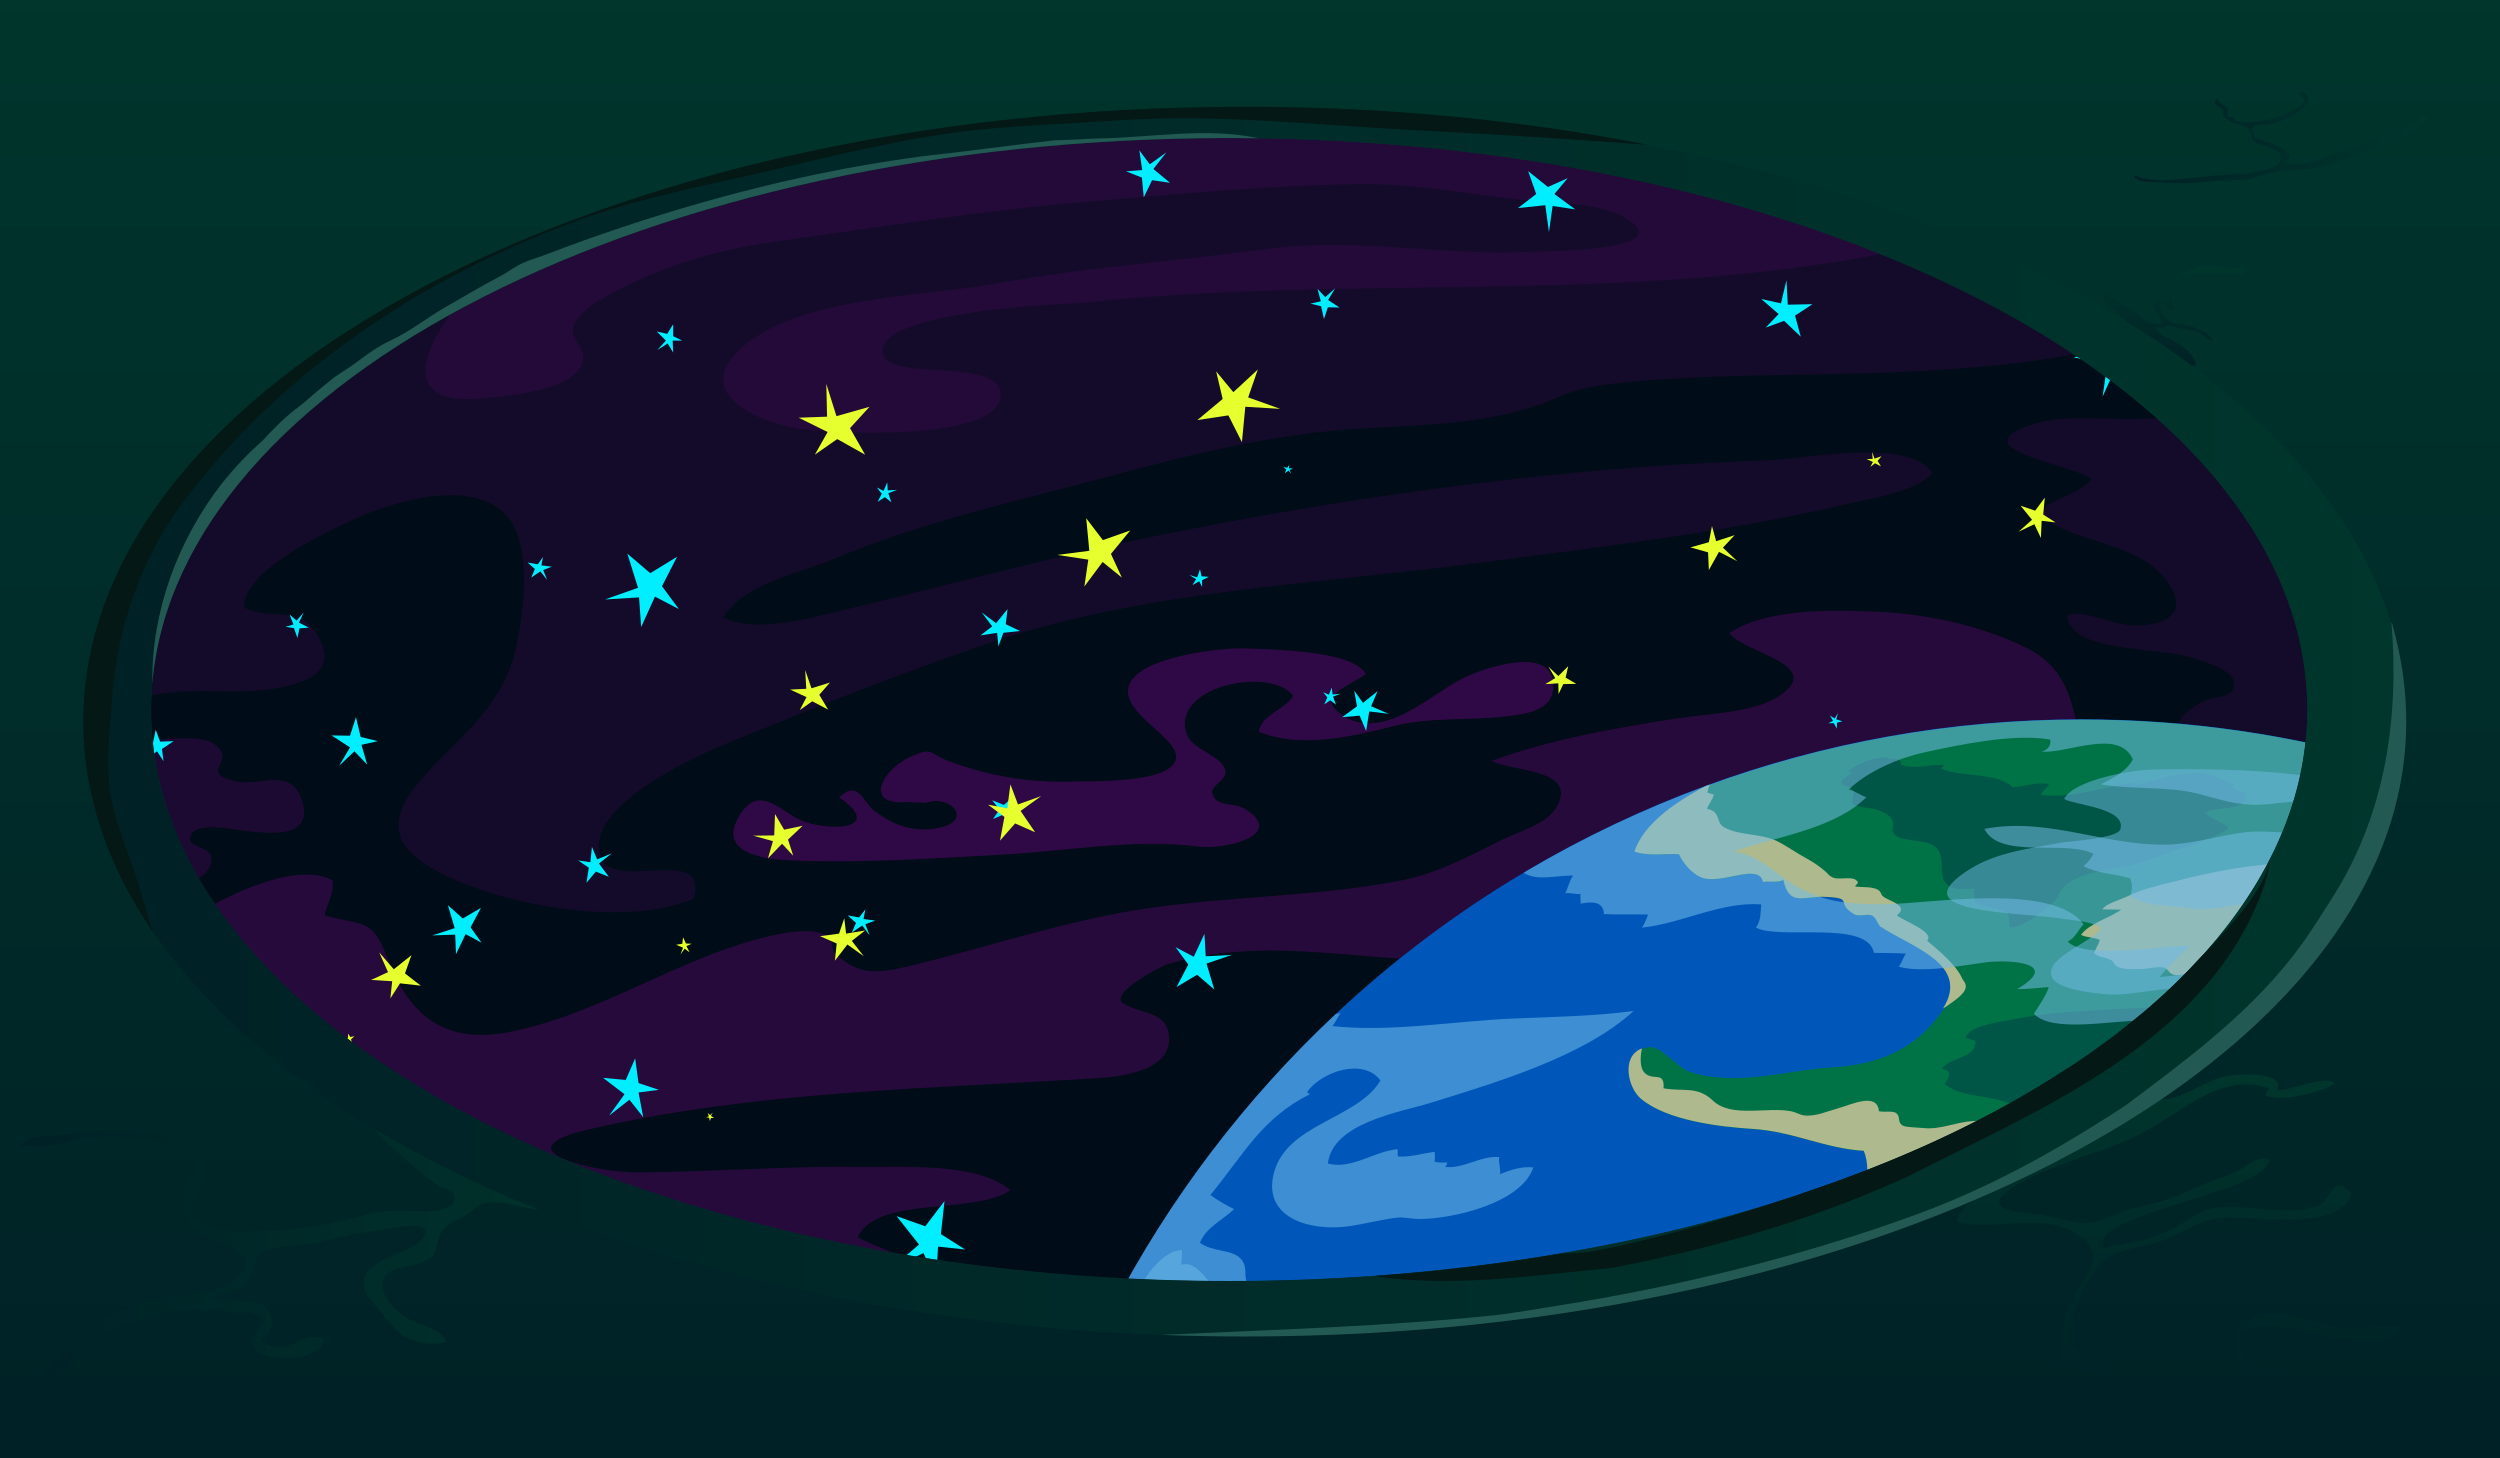 <?xml version="1.0" encoding="utf-8"?>
<!-- Generator: Adobe Illustrator 19.0.1, SVG Export Plug-In . SVG Version: 6.00 Build 0)  -->
<!DOCTYPE svg PUBLIC "-//W3C//DTD SVG 1.1//EN" "http://www.w3.org/Graphics/SVG/1.1/DTD/svg11.dtd">
<svg version="1.1" xmlns="http://www.w3.org/2000/svg" xmlns:xlink="http://www.w3.org/1999/xlink" x="0px" y="0px"
	 viewBox="0 0 960 560" enable-background="new 0 0 960 560" xml:space="preserve">
<rect x="0" y="0" width="960" height="560" fill="#808080" stroke="none"/>
<g id="Layer_3">
	<rect x="11" y="35" fill="#000C17" width="922" height="506"/>
	<path opacity="0.1" fill="#BE00D0" d="M296,10.9c-35.1,2.9-70.3,7.2-104.7,14.8c-14.8,3.3-25.1,7.3-37.8,14.7
		c-13.1,7.6-29.3,7.9-43,14.2c-8,3.7-15.6,8.6-22.7,13.8C73,79.2,61.6,90.8,50,105c-22.3,27.4-35,72.2-35,107
		c0,16.7,1,42.5,12.5,55.7c8.6,9.8,14.5,4.5,24.8,1c18-6.3,37.6-0.8,56-4.8c11.7-2.5,21.2-7.4,13.6-20c-7.2-12-17.7-5.3-28.2-10.7
		c-0.5-13.3,28.9-27.5,39-32.3c14.9-7.1,43.9-17.2,59.4-5.2c13.3,10.4,9,39.4,6,53.2c-3.8,17.3-14.5,27.9-26.6,40.1
		c-14.6,14.7-29.8,30.1-6.3,44c24,14.3,74.2,23.7,101.2,12.1c5.8-21.1-29.7-2.9-35.3-15.3c-9.1-20.3,40.1-41.1,51.3-45.7
		c32.6-13.3,65.8-26.5,99.1-37.7c58.7-19.7,124.5-22.1,185.2-30.1c47.7-6.2,95.5-11.8,142.4-22.7c10.1-2.4,25.6-4.4,33.1-11.8
		c-9.5-14.1-48.4-5.6-63-5.1c-80.5,2.7-161.4,13.9-240.3,30.1c-37.2,7.6-73.8,17.6-110.7,26.4c-13.3,3.1-37.9,10.7-50.5,3.8
		c8.4-13.1,28.9-16.7,42.4-22.3c34.2-14.4,70.2-22.2,106-31.8c32.5-8.8,63.9-16.4,97.4-18.4c26.2-1.5,51.7-1.7,74.9-12
		c7.9-3.5,16.2-4.7,25.3-5.6c37.9-3.8,76.1-2.3,114.1-4.4c27.8-1.5,56.3-4.5,83.1-12.2c10.2-2.9,50.3-13.1,53.1-25.3
		c2.3-9.9-10.1-18.9-16.8-23.9c-34.3-25.5-85.6-35-126.1-44.8c-8.8-2.1-28.2-3.6-34.9-9.4c-5.7-4.9-17.7-4.3-25.1-5.8
		c-46.4-9.4-93.3-14.2-140.6-16.8C496.6,2.6,462.9,2,429.1,2C384.2,2,340.7,7.2,296,10.9z"/>
	<path opacity="0.2" fill="#BE00D0" d="M69.6,355.4c11.5-9.2,43.7-25.6,58.1-17.3c0.7,4.9-2.1,9-3.1,13.4c16.1,4.3,18.3,1,24.5,17.2
		c8.6,22.3,22.7,32.4,47,27.5c28.2-5.7,53.2-20.9,79.9-30.8c8.2-3,34.3-12,42-5.6c2.6,2.1,1,4.8,2.5,6.2c8.6,7.9,14.7,8.3,27.7,5.2
		c31.1-7.4,61.2-17.9,93-22.5c32.5-4.7,65.6-4.4,97.8-10.8c13.3-2.7,25.6-9.4,37.7-15.4c6.4-3.2,17.2-5.9,21-12.6
		c8.5-14.8-17.1-13.5-25-17.7c23-8.4,46.9-12.5,71-16.3c10.8-1.7,29.2-2.3,38.5-8c20.3-12.5-12.5-17-18.2-24.8
		c14.7-9.7,40.5-8.9,56.9-8.2c19,0.8,40.2,5.4,57.3,13.9c17.7,8.8,17.9,24.7,22,42.1c3.9,16.7-1.8,17.4-16.9,26.1
		c-67,38.5-150.5,52.3-226.7,51.9c-24.8-0.1-49.3-4.5-74.1-3.8c-11.5,0.4-23.3,1.8-34.3,5.2c-2,0.6-23.2,11.4-16.6,15.2
		c6.9,4,15.8,2.8,17.2,11.5c2.2,14.3-19,16.5-27.2,17c-65.1,4.1-131.7,4.9-195.6,19.7c-35,8.1,3.2,16.5,18.3,16.5
		c28.6-0.1,57-2.5,85.6-2.1c15.7,0.2,45.8-2,58.1,9c-14.6,9.6-50.9,1.8-58.7,18c14.4,7.6,51.2,15.7,24.5,34.3
		c-17.4,12.2-41.1,11.6-61.1,14c-44.4,5.3-87.6,6.6-132.3,7.8c-24.6,0.7-62.8-4.2-84.7,8.8c-4.3,2.5-7.9,10.7-12,12.2
		c-15.4,5.3-18.2-33.4-9.1-40.9"/>
	<path opacity="0.1" fill="#BE00D0" d="M709,60c9.4,1.1,36.2,3.2,39.1,13.8c5.6,19.9-31.5,24.9-42.8,26.7
		c-95.6,15.3-193.6,5.4-289.7,15.8c-2,0.2-73.6,2.3-76.6,17.4c-2.8,14,43.6,2.9,45.2,16.9c2.3,19.6-66.1,15.8-77.1,14.1
		c-15.2-2.3-41.7-13.3-22.9-30.6c22.4-20.6,70.6-20.1,99-25.3c34.2-6.3,68.9-8.5,103.3-13.2c33.5-4.6,67.2,2.7,100.9,1.1
		c7.3-0.3,56.4-0.2,37.6-12.5c-10.4-6.8-29.2-6.2-41.3-7.5c-20.2-2.2-39.4-6.1-59.6-6c-36,0.3-71.5,3.8-107.3,6.8
		c-40.1,3.4-78.8,9.7-118.6,15.2c-19.3,2.7-37.6,7.5-55.2,15.9c-5.4,2.6-21.4,9.8-22.9,17.2c-1,4.8,4.6,7.4,3.8,12.4
		c-1.9,11.7-28.7,13.8-37.8,14.7c-38.8,4.1-20-27.7-1.9-44.7c27.2-25.5,67.4-31.9,102.7-38.1c55.7-9.8,112.1-19.6,168.7-22.2
		C517,45.4,575.7,50.3,636,59"/>
	<path opacity="0.25" fill="#BE00D0" d="M348.4,308c-17.2,1.4-9.5-12.4,0.8-17.2c9.2-4.3,7.6-1.4,14.4,1.2c16.4,6.2,32,8.7,49.4,8.1
		c6.6-0.2,36.3,0.7,38.5-8.5c1.9-8.1-20.4-17-18.2-27.6c2.5-11.9,36.4-15.5,45.7-15c10.1,0.5,40.3,0.7,45.5,9.8
		c-7.3,5.3-19.2,8.4-9.6,15.4c15.9,11.6,35-8.3,47.8-14.2c8.1-3.8,33.6-12.3,33.8,3.1c0.1,8.7-8,10.6-15.1,11.6
		c-16,2.4-31.5,0.2-47.5,4.4c-15.5,4-34.9,8.3-50.5,1.9c0.8-6.5,9.9-8.3,13.2-13.8c-8.6-11.4-46.4-3.9-41.1,14.1
		c2.1,7.2,14.2,8.4,15.1,15.1c0.4,3-5.8,5.5-5.1,8.1c1.5,5.8,8.1,3.3,12.7,6.2c15.9,9.9-7.8,15.7-17.8,14.4
		c-25.1-3.2-50,1.7-75.8,3.1c-27.3,1.5-55.1,3.4-82.4,2.1c-9-0.4-25.7-2.9-19.1-15.6c6.8-13.2,14.5-5.5,21.9-1
		c10.4,6.2,36.2,5.5,17.2-7.5c7.3-7.1,9.3,1.9,13.5,5.1c6.5,5,13.5,8,22.3,7c17-2,7.6-13.6-2.5-10"/>
	<path opacity="0.1" fill="#BE00D0" d="M859,166c-7.5-7.3-33.8-5-42.9-5.1c-12-0.1-25.7-1.6-37.1,2.5c-25.5,9.2,16.1,14.8,24.2,20.5
		c-5.2,6.3-15.1,7.3-20.9,13c12.4,11.8,38.3,10.7,49.6,25.9c11.8,15.8-7,19.1-18.3,16.6c-5.3-1.2-27-9.3-17.2,2.4
		c6.5,7.8,33.3,7.5,43.1,10.2c3.9,1.1,17.7,4.7,18.3,9.8c0.8,6.6-6.7,5.2-10.9,7.2c-6.3,2.9-12.4,6.8-10.8,15.1
		c3.2,16.9,27.8,21,40.9,20.9c36.4-0.4,85.7-31.9,59.7-71.5c-7.1-10.8-34.9-26-29.1-41.7c4-10.8,31.2-13.8,41.3-14.9"/>
	<path opacity="0.15" fill="#BE00D0" d="M26,272c4.1,9,15.3,10.8,24.1,12.1c7.5,1.1,25.7-2.9,32.1,1.6c9.6,6.6-6.6,10.6,8,14.3
		c9.1,2.3,21.5-5.9,25.7,7.2c4.8,15-11.8,12.8-20.7,12c-4.8-0.4-22.7-4.7-22.1,3.3c0.2,2.6,7.2,2.9,8,6.5c0.9,4.6-3.8,7.9-7.3,9.8
		c-18.9,10.5-42.3-3-60.7-6.9c-12.8-2.7-18.9,1.1-29.1,6"/>
	<polygon points="996,18.8 996,4.8 1002.2,14.8 1014.2,11.8 1005.1,21 1008.8,31.5 1001.2,24 992.5,33.8 995.2,22.5 982.2,19.2 	"/>
</g>
<g id="Layer_4">
	<g>
		<g>
			<g>
				
					<rect x="728.7" y="-33.8" transform="matrix(0.885 0.465 -0.465 0.885 69.452 -343.629)" fill="none" width="6.3" height="5.7"/>
				<polygon fill="#00EEFF" points="732.2,-30.6 731,-28.2 730.8,-30.5 728.4,-31.1 730.9,-31.8 731.2,-34 731.8,-32 734.2,-32.9 
					732.7,-31.2 734.7,-29.4 				"/>
			</g>
			<g>
				
					<rect x="675.3" y="108.6" transform="matrix(-1.931662e-02 -1 1 -1.931662e-02 580.972 806.865)" fill="none" width="21.8" height="19.7"/>
				<polygon fill="#00EEFF" points="686.5,117 696,116.8 689.3,121.2 691.5,129.3 685.1,123.2 678,125.8 683,120.6 676.3,114.8 
					683.9,116.5 686,107.6 				"/>
			</g>
			<g>
				
					<rect x="581.5" y="66.2" transform="matrix(9.882773e-02 0.995 -0.995 9.882773e-02 611.67 -521.175)" fill="none" width="24.1" height="21.8"/>
				<polygon fill="#00EEFF" points="593.4,78.8 582.9,79.9 589.9,74.5 586.8,65.7 594.4,71.8 602,68.4 596.9,74.5 604.9,80.4 
					596.2,79.1 594.8,89.1 				"/>
			</g>
			<g>
				
					<rect x="530.2" y="36.1" transform="matrix(0.358 0.934 -0.934 0.358 389.511 -475.538)" fill="none" width="20.5" height="18.6"/>
				<polygon fill="#00EEFF" points="540.7,46.8 532.3,50.1 536.8,44 532.3,37.5 539.9,40.9 545.4,36.3 542.6,42.5 550.4,45.5 
					543.1,46.4 544.1,55 				"/>
			</g>
			<g>
				
					<rect x="432.5" y="57.2" transform="matrix(0.641 -0.768 0.768 0.641 108.231 362.779)" fill="none" width="18.8" height="17.1"/>
				<polygon fill="#00EEFF" points="442.9,64.9 449.3,70.2 442.4,69.2 439.2,75.8 438.5,68.2 432.4,65.8 438.6,65.3 437.5,57.7 
					441.5,63.1 447.9,58.5 				"/>
			</g>
			<g>
				
					<rect x="507.7" y="264.3" transform="matrix(0.94 -0.342 0.342 0.94 -60.712 191.166)" fill="none" width="7.4" height="6.7"/>
				<polygon fill="#00EEFF" points="511.9,267.5 513,270.6 510.8,268.9 508.5,270.5 509.7,267.8 508.1,265.8 510.3,266.8 511.4,264 
					511.7,266.7 514.8,266.4 				"/>
			</g>
			<g>
				
					<rect x="336.2" y="185.5" transform="matrix(0.949 -0.317 0.317 0.949 -42.465 117.567)" fill="none" width="8.6" height="7.8"/>
				<polygon fill="#00EEFF" points="341.1,189.4 342.3,192.9 339.8,190.9 337,192.7 338.6,189.6 336.7,187.2 339.3,188.5 
					340.7,185.2 340.9,188.3 344.5,188.1 				"/>
			</g>
			<g>
				
					<rect x="380" y="306.3" transform="matrix(0.389 0.921 -0.921 0.389 523.102 -164.961)" fill="none" width="11.7" height="10.6"/>
				<polygon fill="#00EEFF" points="386,312.5 381.3,314.5 383.8,310.9 381,307.3 385.5,309.1 388.5,306.4 387,310 391.6,311.5 
					387.4,312.2 388.1,317.1 				"/>
			</g>
			<g>
				
					<rect x="202.3" y="214.3" transform="matrix(0.574 0.819 -0.819 0.574 267.345 -76.554)" fill="none" width="9.8" height="8.9"/>
				<polygon fill="#00EEFF" points="207.5,219.4 204,221.8 205.4,218.5 202.6,216 206.5,216.7 208.5,213.9 207.9,217.1 211.9,217.6 
					208.6,218.9 210.1,222.7 				"/>
			</g>
			<g>
				
					<rect x="125.7" y="277.2" transform="matrix(-0.534 0.845 -0.845 -0.534 449.483 324.297)" fill="none" width="19.3" height="17.5"/>
				<polygon fill="#00EEFF" points="134.4,287 127.3,282.4 134.4,282.5 136.7,275.4 138.5,283 145.1,284.6 138.8,286 141,293.6 
					136.1,288.5 130.2,294.1 				"/>
			</g>
			<g>
				
					<rect x="229.3" y="408.4" transform="matrix(-0.611 0.791 -0.791 -0.611 720.158 484.419)" fill="none" width="23.6" height="21.4"/>
				<polygon fill="#00EEFF" points="239.8,420.2 231.6,413.9 240.3,414.7 243.9,406.4 245.2,415.9 253,418.5 245.2,419.5 247,429 
					241.7,422.3 233.9,428.4 				"/>
			</g>
			<g>
				
					<rect x="188" y="463.1" transform="matrix(0.998 6.245108e-02 -6.245108e-02 0.998 29.979 -11.55)" fill="none" width="23.6" height="21.4"/>
				<polygon fill="#00EEFF" points="201.4,474.3 200.7,484.6 196.6,476.9 187.7,478.6 194.8,472.2 192.6,464.3 197.8,470.2 
					204.7,463.4 202.1,471.5 211.5,474.5 				"/>
			</g>
			<g>
				
					<rect x="198.3" y="535.2" transform="matrix(-0.26 0.966 -0.966 -0.26 786.66 484.395)" fill="none" width="18.7" height="17"/>
				<polygon fill="#00EEFF" points="207,544.9 199.1,542.8 205.7,540.8 205.9,533.5 209.7,540.1 216.2,539.6 210.8,542.7 215,549.2 
					209.1,545.9 205.2,552.7 				"/>
			</g>
		</g>
	</g>
	<g>
		<g>
			<g>
				
					<rect x="897.8" y="140.5" transform="matrix(-0.533 0.846 -0.846 -0.533 1513.084 -540.181)" fill="none" width="15.6" height="14.2"/>
				<polygon fill="#00EEFF" points="904.9,148.4 899.1,144.8 904.8,144.8 906.7,139 908.2,145.2 913.5,146.5 908.4,147.6 
					910.2,153.8 906.2,149.7 901.5,154.2 				"/>
			</g>
			<g>
				
					<rect x="795.2" y="124.2" transform="matrix(-0.182 0.983 -0.983 -0.182 1092.738 -633.82)" fill="none" width="29.7" height="26.9"/>
				<polygon fill="#00EEFF" points="809.2,139.7 796.4,137.3 806.6,133.3 805.9,121.8 812.8,131.7 823,130.2 814.9,135.8 
					822.3,145.4 812.5,141 807.4,152.3 				"/>
			</g>
			<g>
				
					<rect x="759.8" y="279.4" transform="matrix(0.753 0.658 -0.658 0.753 380.615 -435.671)" fill="none" width="21.2" height="19.2"/>
				<polygon fill="#00EEFF" points="771.3,290.2 765.2,297.2 766.5,289.5 759.2,285.7 767.7,285.1 770.5,278.3 771,285.3 
					779.6,284.2 773.3,288.7 778.4,295.9 				"/>
			</g>
			<g>
				
					<rect x="701.9" y="273.9" transform="matrix(0.307 -0.952 0.952 0.307 225.493 862.694)" fill="none" width="5.9" height="5.3"/>
				<polygon fill="#00EEFF" points="705.1,276.2 707.5,277 705.4,277.5 705.3,279.8 704.2,277.7 702.1,277.7 703.9,276.8 
					702.7,274.8 704.5,275.9 705.8,273.8 				"/>
			</g>
			<g>
				
					<rect x="693.1" y="379.2" transform="matrix(-0.815 -0.58 0.58 -0.815 1054.188 1118.472)" fill="none" width="25.5" height="23.1"/>
				<polygon fill="#00EEFF" points="704.6,389.4 711.1,380.3 710.5,389.7 719.7,393.3 709.5,395.1 707,403.6 705.6,395.2 
					695.4,397.5 702.4,391.5 695.5,383.4 				"/>
			</g>
			<g>
				
					<rect x="676" y="400.6" transform="matrix(-0.855 -0.518 0.518 -0.855 1066.339 1124.559)" fill="none" width="28.4" height="25.7"/>
				<polygon fill="#00EEFF" points="688.7,412 695.1,401.4 695.3,411.8 705.7,415.1 694.6,417.9 692.5,427.5 690.3,418.4 
					679.1,421.8 686.4,414.5 678,406.1 				"/>
			</g>
			<g>
				
					<rect x="515.9" y="264.8" transform="matrix(0.988 0.156 -0.156 0.988 49.08 -78.658)" fill="none" width="17.4" height="15.8"/>
				<polygon fill="#00EEFF" points="525.8,273.2 524.6,280.7 522.1,274.8 515.4,275.4 521.1,271.2 520,265.2 523.4,269.9 529,265.4 
					526.5,271.2 533.2,274.1 				"/>
			</g>
			<g>
				
					<rect x="449.6" y="359.4" transform="matrix(0.957 -0.29 0.29 0.957 -87.483 149.677)" fill="none" width="23.9" height="21.6"/>
				<polygon fill="#00EEFF" points="463.3,370 466.3,380 459.7,374.3 451.8,379 456.3,370.4 451.4,363.7 458.4,367.4 462.5,358.6 
					463,367.2 473,366.7 				"/>
			</g>
			<g>
				
					<rect x="325.2" y="349.6" transform="matrix(0.563 0.827 -0.827 0.563 437.801 -118.367)" fill="none" width="11.1" height="10.1"/>
				<polygon fill="#00EEFF" points="331.1,355.4 327.1,358.1 328.7,354.4 325.5,351.5 329.9,352.3 332.3,349.2 331.6,352.9 
					336.1,353.5 332.3,354.9 333.9,359.2 				"/>
			</g>
			<g>
				
					<rect x="339.1" y="462.5" transform="matrix(-0.781 0.625 -0.625 -0.781 930.083 627.2)" fill="none" width="31.6" height="28.7"/>
				<polygon fill="#00EEFF" points="352.9,477.9 344.3,467 355.3,470.9 362.7,461.2 361.3,473.9 370.6,479.8 360.2,478.7 
					359.5,491.6 354.6,481.2 342.6,486.7 				"/>
			</g>
			<g>
				
					<rect x="317.1" y="496" transform="matrix(5.056421e-02 -0.999 0.999 5.056421e-02 -194.036 797.312)" fill="none" width="10.4" height="9.5"/>
				<polygon fill="#00EEFF" points="322.5,500 327.1,500.2 323.7,502.1 324.5,506 321.6,502.9 318.2,503.9 320.7,501.6 317.7,498.6 
					321.3,499.7 322.6,495.5 				"/>
			</g>
		</g>
	</g>
	<g>
		<g>
			<g>
				
					<rect x="521.4" y="-55.2" transform="matrix(0.164 -0.986 0.986 0.164 489.951 473.404)" fill="none" width="5.9" height="5.4"/>
				<polygon fill="#00EEFF" points="524.5,-52.9 527.1,-52.4 525.1,-51.6 525.3,-49.3 523.9,-51.3 521.8,-50.9 523.4,-52.1 
					521.9,-54 523.9,-53.1 524.9,-55.4 				"/>
			</g>
			<g>
				
					<rect x="503.2" y="110.2" transform="matrix(0.551 -0.835 0.835 0.551 132.172 477.143)" fill="none" width="12.2" height="11.1"/>
				<polygon fill="#00EEFF" points="510,115.2 514.4,118.1 509.9,118 508.4,122.5 507.3,117.6 503.2,116.6 507.2,115.7 505.9,110.9 
					508.9,114.1 512.7,110.7 				"/>
			</g>
			<g>
				
					<rect x="492.7" y="178.6" transform="matrix(0.605 0.796 -0.796 0.605 338.818 -322.539)" fill="none" width="3.9" height="3.5"/>
				<polygon fill="#00EEFF" points="494.8,180.7 493.4,181.7 493.9,180.3 492.8,179.4 494.3,179.6 495.1,178.5 494.9,179.8 
					496.5,179.9 495.2,180.5 495.9,182 				"/>
			</g>
			<g>
				
					<rect x="456.5" y="218.6" transform="matrix(-0.949 -0.316 0.316 -0.949 826.542 578.071)" fill="none" width="7.3" height="6.6"/>
				<polygon fill="#00EEFF" points="459.7,221.7 460.8,218.6 461.4,221.3 464.2,221.5 461.6,222.8 461.6,225.4 460.5,223.2 
					457.9,224.7 459.3,222.4 456.7,220.8 				"/>
			</g>
			<g>
				
					<rect x="375.3" y="233" transform="matrix(-0.777 -0.63 0.63 -0.777 529.621 668.083)" fill="none" width="15.9" height="14.4"/>
				<polygon fill="#00EEFF" points="382.5,239.3 386.9,233.9 386.2,239.7 391.7,242.3 385.3,243 383.4,248.2 382.9,243 376.5,244 
					381,240.5 377,235.2 				"/>
			</g>
			<g>
				
					<rect x="250.7" y="125.2" transform="matrix(-0.705 0.709 -0.709 -0.705 529.506 40.394)" fill="none" width="11.3" height="10.2"/>
				<polygon fill="#00EEFF" points="255.7,130.8 252.2,127.3 256.2,128.2 258.5,124.5 258.5,129.1 262,130.8 258.3,130.8 
					258.5,135.4 256.4,131.9 252.4,134.4 				"/>
			</g>
			<g>
				
					<rect x="231.6" y="211.3" transform="matrix(-0.954 0.301 -0.301 -0.954 551.013 366.091)" fill="none" width="31.4" height="28.4"/>
				<polygon fill="#00EEFF" points="245,225.7 240.9,212.6 249.7,220.1 260,213.8 254.2,225.1 260.7,233.9 251.5,229.1 246.2,240.8 
					245.4,229.4 232.3,230.2 				"/>
			</g>
			<g>
				
					<rect x="221.8" y="325.5" transform="matrix(0.806 -0.591 0.591 0.806 -151.972 199.659)" fill="none" width="14.5" height="13.1"/>
				<polygon fill="#00EEFF" points="230,331.6 233.8,336.7 228.8,334.7 225.2,339 226.1,333.2 222,330.4 226.7,331.1 227.3,325.2 
					229.3,330 234.9,327.7 				"/>
			</g>
			<g>
				
					<rect x="109.5" y="235.2" transform="matrix(0.456 -0.89 0.89 0.456 -151.024 232.145)" fill="none" width="9.8" height="8.9"/>
				<polygon fill="#00EEFF" points="114.8,239.1 118.6,241 115,241.3 114.2,245 112.9,241.2 109.6,240.7 112.7,239.8 111.2,236 
					113.9,238.3 116.6,235.2 				"/>
			</g>
			<g>
				
					<rect x="165.6" y="346.8" transform="matrix(-0.959 0.284 -0.284 -0.959 445.955 647.945)" fill="none" width="20.9" height="18.9"/>
				<polygon fill="#00EEFF" points="174.6,356.4 172,347.6 177.7,352.7 184.7,348.6 180.7,356.1 184.9,362 178.8,358.7 175.1,366.4 
					174.8,358.9 166,359.2 				"/>
			</g>
			<g>
				
					<rect x="52.8" y="280.2" transform="matrix(-0.98 -0.198 0.198 -0.98 61.214 578.782)" fill="none" width="13.4" height="12.2"/>
				<polygon fill="#00EEFF" points="58.6,285.9 59.8,280.2 61.5,284.8 66.7,284.6 62.2,287.6 62.8,292.3 60.3,288.5 55.9,291.8 
					58,287.4 52.9,285 				"/>
			</g>
			<g>
				
					<rect x="66.1" y="411" transform="matrix(0.963 0.269 -0.269 0.963 114.577 -4.102)" fill="none" width="12.3" height="11.2"/>
				<polygon fill="#00EEFF" points="73.1,417 71.6,422.2 70.3,417.8 65.6,417.7 69.9,415.2 69.7,410.9 71.7,414.5 75.9,411.8 
					73.7,415.7 78.2,418.2 				"/>
			</g>
		</g>
	</g>
	<g>
		<g>
			<g>
				
					<rect x="773.3" y="191.8" transform="matrix(-0.778 0.629 -0.629 -0.778 1514.07 -137.336)" fill="none" width="16.1" height="14.6"/>
				<polygon fill="#E6FF2E" points="780.3,199.6 775.9,194.2 781.5,196.1 785.2,191.1 784.6,197.6 789.3,200.6 784,200 783.7,206.6 
					781.2,201.3 775.1,204.2 				"/>
			</g>
			<g>
				
					<rect x="716.7" y="173.7" transform="matrix(-0.309 -0.951 0.951 -0.309 774.234 915.768)" fill="none" width="6.4" height="5.8"/>
				<polygon fill="#E6FF2E" points="719.8,176.1 722.5,175.2 721,177 722.3,179.1 720,177.9 718.2,179.3 719.2,177.4 716.8,176.3 
					719.1,176.2 718.9,173.5 				"/>
			</g>
			<g>
				
					<rect x="650" y="202.7" transform="matrix(0.869 0.495 -0.495 0.869 191.008 -298.74)" fill="none" width="18.3" height="16.6"/>
				<polygon fill="#E6FF2E" points="660.1,211.9 656.2,218.9 655.9,212.1 649.1,210.2 656.2,208.2 657.4,202 659,207.8 666.1,205.5 
					661.6,210.3 667.1,215.5 				"/>
			</g>
			<g>
				
					<rect x="592.8" y="254.8" transform="matrix(-0.71 -0.704 0.704 -0.71 840.757 866.954)" fill="none" width="12.3" height="11.1"/>
				<polygon fill="#E6FF2E" points="598.4,259.6 602.2,255.8 601.2,260.2 605.3,262.6 600.3,262.7 598.5,266.5 598.4,262.4 
					593.4,262.7 597.2,260.4 594.6,256 				"/>
			</g>
			<g>
				
					<rect x="460.4" y="141.4" transform="matrix(0.996 9.399227e-02 -9.399227e-02 0.996 16.724 -44.056)" fill="none" width="31.2" height="28.3"/>
				<polygon fill="#E6FF2E" points="478.2,156.2 476.9,169.8 471.7,159.5 459.8,161.3 469.5,153.2 467,142.6 473.6,150.6 483,141.9 
					479.3,152.6 491.6,157 				"/>
			</g>
			<g>
				
					<rect x="406" y="198.7" transform="matrix(-0.995 9.548766e-02 -9.548766e-02 -0.995 858.959 382.415)" fill="none" width="28.8" height="26.1"/>
				<polygon fill="#E6FF2E" points="418.3,211.5 417.1,199 423.5,207.4 434,203.7 426.6,212.7 430.8,221.8 423.4,215.8 416.4,225.2 
					417.9,214.9 406,213.1 				"/>
			</g>
			<g>
				
					<rect x="379.1" y="301.7" transform="matrix(0.829 -0.56 0.56 0.829 -107.749 271.908)" fill="none" width="22.7" height="20.6"/>
				<polygon fill="#E6FF2E" points="391.9,311.4 397.5,319.6 389.8,316.2 384,322.8 385.7,313.7 379.4,309 386.8,310.4 388,301.2 
					390.9,308.9 399.8,305.7 				"/>
			</g>
			<g>
				
					<rect x="315.6" y="353.5" transform="matrix(0.787 0.617 -0.617 0.787 292.138 -123.221)" fill="none" width="17.9" height="16.3"/>
				<polygon fill="#E6FF2E" points="325.4,362.7 320.6,368.9 321.3,362.3 314.9,359.5 322.2,358.5 324.2,352.6 324.9,358.5 
					332.2,357.3 327.1,361.3 331.7,367.2 				"/>
			</g>
			<g>
				
					<rect x="271.1" y="427.2" transform="matrix(0.51 -0.86 0.86 0.51 -235.071 444.721)" fill="none" width="3.4" height="3"/>
				<polygon fill="#E6FF2E" points="273,428.5 274.2,429.3 273,429.3 272.6,430.5 272.3,429.2 271.1,429 272.2,428.7 271.8,427.4 
					272.7,428.2 273.7,427.2 				"/>
			</g>
			<g>
				
					<rect x="213.6" y="451.3" transform="matrix(0.269 -0.963 0.963 0.269 -279.809 549.745)" fill="none" width="17.7" height="16.1"/>
				<polygon fill="#E6FF2E" points="223,458.2 230.5,460.3 224.2,462.1 224,468.9 220.5,462.7 214.3,463.1 219.4,460.2 215.5,454.1 
					221.1,457.2 224.8,450.8 				"/>
			</g>
			<g>
				
					<rect x="131.8" y="396.9" transform="matrix(-0.998 -6.033873e-02 6.033873e-02 -0.998 243.536 804.984)" fill="none" width="4.3" height="3.9"/>
				<polygon fill="#E6FF2E" points="133.6,398.7 133.7,396.9 134.5,398.2 136.1,397.9 134.8,399.1 135.2,400.5 134.3,399.5 
					133,400.7 133.5,399.2 131.8,398.7 				"/>
			</g>
			<g>
				
					<rect x="173.8" y="530.4" transform="matrix(-0.978 -0.207 0.207 -0.978 258.049 1112.144)" fill="none" width="26.9" height="24.4"/>
				<polygon fill="#E6FF2E" points="185.5,541.7 188,530.2 191.4,539.5 201.8,539.2 192.6,545.2 193.8,554.5 188.9,547 180,553.5 
					184.3,544.7 174.1,539.8 				"/>
			</g>
		</g>
	</g>
	<g>
		<g>
			<g>
				
					<rect x="306.2" y="148.3" transform="matrix(-0.268 -0.963 0.963 -0.268 251.553 514.948)" fill="none" width="30.2" height="27.3"/>
				<polygon fill="#E6FF2E" points="321.2,159.8 333.9,156.2 326.4,164.4 332.2,174.6 321.5,168.6 312.9,174.6 317.8,165.9 
					306.7,160.4 317.6,160 317.3,147.4 				"/>
			</g>
			<g>
				
					<rect x="303.2" y="257.8" transform="matrix(-0.288 -0.958 0.958 -0.288 147.383 640.519)" fill="none" width="17" height="15.4"/>
				<polygon fill="#E6FF2E" points="311.6,264.3 318.7,262.1 314.6,266.8 318,272.5 311.9,269.3 307.1,272.7 309.7,267.7 
					303.4,264.8 309.6,264.5 309.2,257.3 				"/>
			</g>
			<g>
				
					<rect x="289.2" y="312.6" transform="matrix(-0.999 -3.465968e-02 3.465968e-02 -0.999 585.931 652.536)" fill="none" width="18.9" height="17.1"/>
				<polygon fill="#E6FF2E" points="297.3,320.8 297.6,312.6 301.1,318.6 308.2,317.1 302.6,322.4 304.6,328.6 300.3,324 
					294.9,329.6 296.8,323 289.2,320.9 				"/>
			</g>
			<g>
				
					<rect x="259.3" y="360.5" transform="matrix(-0.366 0.93 -0.93 -0.366 696.913 252.429)" fill="none" width="6.5" height="5.9"/>
				<polygon fill="#E6FF2E" points="262.3,363.9 259.6,362.8 262,362.4 262.3,359.9 263.4,362.3 265.6,362.4 263.6,363.3 
					264.8,365.7 262.9,364.3 261.3,366.5 				"/>
			</g>
			<g>
				
					<rect x="141.8" y="364.5" transform="matrix(-0.621 -0.784 0.784 -0.621 -46.872 724.408)" fill="none" width="20" height="18.1"/>
				<polygon fill="#E6FF2E" points="151.2,372.2 158,366.8 155.5,373.8 161.6,378.5 153.6,377.6 149.9,383.4 150.6,376.8 
					142.5,376.3 149,373.3 145.6,365.7 				"/>
			</g>
			<g>
				
					<rect x="49.2" y="352" transform="matrix(0.911 -0.412 0.412 0.911 -143.437 56.49)" fill="none" width="20.5" height="18.6"/>
				<polygon fill="#E6FF2E" points="60.9,360.9 64.6,369.1 58.3,364.9 52.1,369.9 54.9,362 50.1,356.9 56.4,359.3 59,351.3 
					60.3,358.6 68.8,357 				"/>
			</g>
		</g>
	</g>
</g>
<g id="Layer_2">
	<path fill="#0057B9" d="M999,326.7v258.1H394.8c4.6-16.8,10.2-33.2,16.8-49.1c4.6-11.2,9.7-22.1,15.2-32.7
		c22.2-42.8,51.5-81.2,86.3-113.8c21.9-20.5,46.1-38.7,72-54.1c0.5-0.3,1-0.6,1.4-0.9c21.7-12.8,44.7-23.7,68.6-32.5c0,0,0,0,0,0
		c45-16.5,93.5-25.5,144.2-25.5c41.1,0,80.8,5.9,118.3,16.9c12.3,3.6,24.3,7.8,36.1,12.4c1.4,0.6,2.9,1.1,4.3,1.7
		c10,4.1,19.8,8.5,29.4,13.4C991.4,322.6,995.2,324.6,999,326.7z"/>
	<path fill="#007346" d="M988.1,329.1c-1.3,8.1-8.6,14.4-13.9,19.8c-6.4,6.5-13,18.3-19.4,27.9c-7.2,10.8-9.6,13.6-19.8,17.5
		c-4.6,1.7-5.9-0.9-10.3,2.5c-10.1,7.8-13.7,29.9-23.1,40.4c-10.5,11.9-24.5,23.3-39.3,28.5c-24.4,8.5-64.4,18.3-88.3,7.5
		c-1.8-0.8-3.4-1.7-4.8-2.6c-3.8-2.2-6.9-4.2-11.9-4.4c-7.9-0.3-14.7,6.1-22.4,5.7c-1.5-7.8-12.8-11.8-18.9-15
		c1.4-4.7,1.7-10.2-0.2-14.9c-15.2-0.9-26.9-7.4-42.6-8.4c-12.8-0.8-33-3.2-43-11.6c-5-4.2-7.7-16.3,0.4-19.3
		c0.9-0.3,1.9-0.5,3.1-0.6c4-0.3,10.6,7.7,14.7,9.3c4.1,1.6,9.7,2.3,14.1,2.5c13.6,0.7,27.2-3.2,40.7-4c17.3-1,31.7-6.4,42.1-20.9
		c0.4-0.6,0.8-1.1,1.1-1.6c10.5-16.8-11.1-23.2-23.9-31.4c-1.2-0.8-1.5-3.2-3.1-4.2c-1.6-1.1-5.1,0.5-7.2-0.7
		c-7.2-4.3,0.1-6.1-10.4-6.6c-9-0.5-14.4,4-16.7-6.5c-2.4,1.2-5.5,0.2-7.8,0.8c-1.6-7.8-16.5,1.5-24-1.9c-3.6-1.6-6.7-5.4-8.3-8.8
		c-5.5-0.3-12.2,0.8-17.1-1c3.4-10.2,14.7-18.5,27.5-25.2c0,0,0,0,0,0c0.5-0.2,0.9-0.3,1.4-0.5c44.6-16.2,92.7-25,142.8-25
		c67.6,0,131.5,16,188.1,44.4C988.2,323.5,988.5,326.3,988.1,329.1z"/>
	<path fill="#AEBA8E" d="M754.5,380.2c-1,2.3-6.1,5.6-8.4,7.1c10.5-16.8-11.1-23.2-23.9-31.4c-1.2-0.8-1.5-3.2-3.1-4.2
		c-1.6-1.1-5.1,0.5-7.2-0.7c-7.2-4.3,0.1-6.1-10.4-6.6c-9-0.5-14.4,4-16.7-6.5c-2.4,1.2-5.5,0.2-7.8,0.8c-1.6-7.8-16.5,1.5-24-1.9
		c-3.6-1.6-6.7-5.4-8.3-8.8c-5.5-0.3-12.2,0.8-17.1-1c3.4-10.2,14.7-18.5,27.5-25.2c0,0,0,0,0,0c0.5-0.2,0.9-0.3,1.4-0.5
		c-0.4,1.1-0.7,2.2-0.9,3.1c0.7,0,1.9,0.7,2.5,0.7c-0.4,2-2,3.6-2.6,5.5c5.6,1.1,3,5,6.6,7.1c5.6,3.2,14.2,2.3,20.3,5.3
		c4,2,7.6,4.7,11.6,6.8c2.9,1.6,4.8,3,6.9,4.8c1.2,1,1.2,1.6,3,2.4c2.6,1.1,8.5-1.1,9.6,2c-0.5,0.4-0.8,1-1.2,1.4
		c2.5,0.4,6.5,0,8.7,1.2c1.6,0.9,1,1.8,2.2,2.7c2.1,1.7,10.2,3.5,5.2,7.2c2,1.9,14.8,6.4,11.6,9.7c4.5,3.9,11.2,9.2,13.6,14.8
		C754.7,377.5,755.3,378.5,754.5,380.2z"/>
	<path fill="#AEBA8E" d="M800.8,436.1c-1,5-3.1,9.8-4.5,14.6c-1.5,4.9-1.6,9.9-6.2,12.8c-5.6,3.6-13.5,5.6-21,7
		c-3.8-2.2-6.9-4.2-11.9-4.4c-7.9-0.3-14.7,6.1-22.4,5.7c-1.5-7.8-12.8-11.8-18.9-15c1.4-4.7,1.7-10.2-0.2-14.9
		c-15.2-0.9-26.9-7.4-42.6-8.4c-12.8-0.8-33-3.2-43-11.6c-5-4.2-7.7-16.3,0.4-19.3c-0.7,3.2-0.8,7.2,0.8,9.1c3.2,3.8,8-0.8,7.5,6.2
		c7.5,1.4,13-1,18.9,4.7c7.3,6.9,21.1,2.2,30.4,4.2c1.4,0.3,3.4,1.4,4.6,1.5c4.4,0.6,9-1.6,13.4-2.8c4.5-1.2,14.8-6.3,15.4,1.2
		c1.8,0.5,5.4-0.3,6.7,0.8c1.8,1.6,0.2,3.5,2.6,4.8c1.1,0.6,6.4,0.7,8.2,0.9c6.2,0.6,12.4-2.4,18.6-2.7c8.5-0.4,16.6-0.4,25.1-1.9
		c3.3-0.6,15.9-4.7,18.6-0.9C802.4,429.7,801.2,434,800.8,436.1z"/>
	<path fill="#AEBA8E" d="M881.1,331.4c-15.7,0.2-31.1,3.2-46.2,7.1c-6.3,1.6-12.4,2.9-18.2,5.8c-2.7,1.3-7.9,2.6-9.4,4.9
		c2.4,0.1,4.8,0,7.2,0.1c-4.6,3.4-11.9,5-15.4,9.7c2.3,1.1,4.9,0.9,7.2,1.9c-0.3,1.7-1.7,3.3-2.1,5.2c1.8,1.6,4.4,1.4,6.5,2.6
		c0.9,0.6,1.3,1.9,2.2,2.4c2.7,1.4,6.6,1,9.5,1c2.2,0,6.8-1.3,8.9-0.4c1.6,0.7,1.3,1.9,3.4,2.6c2.2,0.7,8.9-1.3,10.7-1.4
		c2.4-0.1,4.4,0.2,6.8,0.6c2.4,0.4,1.6,2.1,4.4,0.9c3.8-1.6,3.1-8.4,6.3-11c4.9-4,12.2-1.6,17.6-4.3c2.8-1.4,4.5-4.4,7.1-5.8
		c3.3-1.7,8.2-0.8,12-0.8c10,0,18.7,0.7,26.6-6.7L881.1,331.4z"/>
	<path fill="#005646" d="M724.3,290.8c-4.9-0.1-11.3,2.4-14.8,5.6c0.7,0,1.5,0.3,1.8,0.3c-0.8,0.7-4,2.3-4.1,3.4
		c-0.2,2.4,2.1,1.3,3.2,2.3c2.8,2.5,0.8,0.9,1.1,4.1c0.1,1.3-0.9,0.9,0,2.2c0.8,1.1,7.6,1.8,8.4,2c2.6,0.8,5.9,1.8,6.9,4.7
		c0.5,1.2-0.4,2.9,0,4c2,4.5,12.1,2.3,16.1,5.6c4.7,3.9,1.2,9.8,4,13.8c2.5,3.6,7.6,2.2,11.2,2.6c-0.2,7.3,0.6,5.4,9.2,7.7
		c5.1,1.4,3.9,2.3,4.3,6.8c3.9,1.6,15.7-7.9,17.8-10.4c1.2-1.4,1.7-3.6,3.3-5.1c3.7-3.5,8.8-4.8,13.7-5.8c7.6-1.6,14.3-2.5,21.5-5.4
		c7.9-3.2,17.2-5.1,24.6-9.1c1.3-0.7,2.5-1.2,3.4-2.4c-2.9-2.1-6.4-3-9.1-5.4c3.2-2.9,14.1-0.6,15.5-5.5c0.9-3.4-3-2.6-5.1-4.5
		c0.1-0.4,0.3-0.8,0.5-1.1c-2.8-1.4-8.3-3.7-11.3-4.2c-7.5-1.1-20.2,2.9-27.5,4.8c0.9-0.4,1.7-1,2.6-1.3c-12.3,0.9-25.6,6.5-38,4.7
		c1-1.5,2.5-2.5,3.3-4.1c-4.4-1-9.4,1-13.9,1.2c-6.1-5.9-19.5-3.7-27.4-7.1c0-0.2,0.1-0.4,0.2-0.6c0.5-0.3,0.9-0.5,1.3-0.8
		c-6.1-0.5-10.7,1.7-17,0c0.4-2.7-3.1-2.8-4.8-2.3"/>
	<path fill="#005646" d="M831.2,386.9c-12.2,0-24.4,0.9-36.6,1.7c-7.5,0.5-15,1.5-22.4,3c-4.2,0.9-15.7,2-17.4,6.8
		c3,1.6,4.5,0.2,3.5,3.4c-1.4,4.6-10.2,4.6-12.5,8.6c4.4,1,2.4,3.2,1,5.9c4.7,4.3,15.1,4.5,21.2,6.2c4.1,1.1,8.2,3.2,12.5,3.6
		c7.4,0.6,16.5-4.5,22.9-7.4c6.2-2.8,18.4-7,22.9-12.8"/>
	<path opacity="0.54" fill="#71BDE7" d="M956.3,377.8c0,4.4-5.8,8.4-9.3,10c-4.9,2.3-12.3,2.4-17.6,3.4c-16.7,3-33.2,7.4-49.6,11.6
		c-10.5,2.7-59,22.8-64,3.8c-1-3.7,4.7-11.3,6.1-14.6c-10.4-0.3-33.8,4.8-40.9-2.7c2.1-3.4,4.8-7,5.7-10.3
		c-4.1,0.3-8.2,0.9-12.1,0.8c17.6-10.4-3.6-11.3-11.8-10.3c-9.2,1.2-24.7,4.3-33.7,1.7c1.1-1.2,1.9-4,2.8-5
		c-4.1-0.3-8.2-0.2-12.3-0.3c-2.5-12.9-36.3-4.8-45.3-9.7c2.1-3,1.7-6.1,2-8.9c-15.3-1.2-30.7,7.4-45.8,8.9c1.1-1.4,1.7-3.5,2.4-5
		c-5.6-0.2-11.4,0.1-17-0.2c-0.1-4.8-4.5-4.9-8.9-4c0-1.2-0.2-2.5-0.1-3.7c-1.8,0.2-4.1-0.6-5.9-0.3c1-1.5,1.7-5.1,3.1-6.8
		c-7.2,0-13.6,2.2-19-1c0.5-0.3,1-0.6,1.4-0.9c21.7-12.8,44.7-23.7,68.6-32.5c0,0,0,0,0,0c45-16.5,93.5-25.5,144.2-25.5
		c41.1,0,80.8,5.9,118.3,16.9c12.3,3.6,24.3,7.8,36.1,12.4c1.4,0.6,2.9,1.1,4.3,1.7c-3.7,4.2-7.7,7.7-12.4,9.5
		c-5.7,2.2-15.3,2.2-16.7,10c-1,5.6,7.6,10,6.6,15.3c-1.5,7.7-20.7,9.4-25.5,9.9c-14,1.3-24.1-5.4-36.2-6
		c-11.6-0.6-21.7,4.5-33.2,2.7c-7-1.2-16.7-0.4-22.6-4.7c0.9-2.2,0.9-4.5,0-6.7c-6-1.9-12.4-1.7-17.9-4.7c1.6-1.3,2.8-2.9,3.8-4.7
		c-10.4-5.6-36,2.3-41.9-9.6c25.2-4.9,48.5,7.6,72.9,5.9c9.2-0.7,18.1-3.5,27.3-4.6c10.9-1.4,26.1,3.2,35.1-3.6
		c-3.1-12.4-20.3-7.2-29.5-7c-9.4,0.3-15.4-2.1-24.1-4.3c-12-2.9-24.8-1.4-36.9-3.5c4.6-2.5,9.9-5,12.2-9.6c-5.3-12.2-25.6-2-35-3
		c2.5-0.7,3.6-2.3,3.3-4.6c-13.8-2.4-34.1,1.8-48.3,4.9c-9.3,2-21.7,7.1-29.1,14.3c2,0.3,5,2.5,6.8,2.9
		c-12.3,12.4-35.8,15.4-51.3,21c10.1,0.7,17.1,9.4,25.6,13.9c10.9,5.9,21,6.3,33.1,6.2c17.7-0.2,63.9-8.4,76,7.7c-2,2-3,5.1-6.1,6.7
		c6.8,6.9,35.9,1.6,46.9,1.5c-3.9,4-8.2,7.7-11.6,12.1C840.7,374.3,956.2,359,956.3,377.8z"/>
	<path opacity="0.54" fill="#71BDE7" d="M588.8,448.3c-4.7,14-31.8,19.9-44,19.8c-1.9,0-6.2-0.7-7.3-0.6c-5.1,0.3-14,2.7-20.5,3.5
		c-13.9,1.7-32.1-3.2-27.9-20.3c4.8-19.3,32.1-20.8,41-35.8c-6.6-8.8-22.4-3.5-28.1,4.3c0.1,0.5,0.5,0.8,1.1,0.9
		c-18.4,9.3-24.7,22-38.3,38.8c2.6,1.9,6.2,4,9.1,5.4c-4.6,4.4-10.7,6.9-13.1,12.9c4.2,3.4,12,2.6,15.3,5.8
		c3.7,3.5,0.8,7.2,3.4,10.6c3.2,4.1,11.7,3.4,13.8,7.6c3.3,6.6-6.9,14.2-11.1,17.6c-13.2,10.6-31.5,15.3-48.1,16.5
		c-5.4,0.4-14.1,1.1-22.6,0.5c4.6-11.2,9.7-22.1,15.2-32.7c22.2-42.8,51.5-81.2,86.3-113.8c0.6-0.1,1.2-0.1,1.8-0.2
		c-1,1.2-2.1,3.7-3.2,4.9c22.4,2.5,47.2-2,69.8-2.9c14.4-0.6,31.6-0.9,45.9-2.9c-18.9,17.5-53.2,27.6-78,35.3
		c-11.6,3.6-37.6,7.6-39.4,23.3c9.2,2.4,17.9-4.8,26.8-5.5c0.1,0.8-0.1,2,0.1,2.8c4.8,0.3,9.4-1.2,14.1-1.8c0.2,1,0.1,2.8,0,3.8
		c1.4,0.4,3.4,0.3,4.8,0.3c0,0.7-0.3,1.2-0.8,1.7c7.2,0.8,13.6-4.4,20.8-3.8c-0.4,1.9,0.7,4.9,0.3,6.6
		C580.2,449.1,584.8,447.8,588.8,448.3z"/>
	<path opacity="0.5" fill="#71BDE7" d="M892.7,300.6c-3.7-1.9-7.3-2.7-11.4-3.2c-17.8-2-36.2-2.2-54.2-1.9
		c-8.8,0.1-30.7,4-34.5,11.3c4,2.4,24.2,3.5,21.6,11.7c-1.1,3.5-20.2,4.6-22.8,5.1c-13,2.4-26.2,3.8-37.2,11.6
		c-9.6,6.7-8.5,10.9,2.7,13.4c11.7,2.6,23.9,2.5,35.8,4.3c4.5,0.7,10.2,0.8,14.1,3.5c-3.2,5.4-20.9,10.9-19.1,18.2
		c1.4,5.6,17.1,6.8,21.3,7.2c11.3,1.1,30.3-6,40.1,0.4c5.3,3.5,7.2,9.8,15.8,5.7c4.6-2.2,6.9-8.4,9.4-12.5
		c7.3-12.1,16.6-12,29.4-12.8c5.3-0.3,14.6-1.5,17.2-7c3.2-6.9-0.7-13.6,5.5-20.1c5.9-6.3,18-7.8,26.5-7.3"/>
	<path opacity="0.5" fill="#71BDE7" d="M435,503.1c-0.1-7.2,10.5-23.5,18.9-23c0.1,1.9-0.4,3.9-0.2,5.6c6-2.2,11.4,8.6,15.6,12.2
		c3.4,3,6.7,5.1,4.1,10.6c-3.2,6.8-18.3,9.5-25.1,9"/>
	<rect x="1012.3" y="246.3" fill="#1E2929" width="154" height="154"/>
	<path fill="#153535" d="M1161.7,310.8v77.4c0,4.2-5.4,7.6-12,7.6h-120.7c-3.8,0-7.1-1.1-9.3-2.8c-1.7-1.3-2.7-3-2.7-4.7v-77.4
		c0-4.2,5.4-7.6,12-7.6h120.7c1.7,0,3.2,0.2,4.7,0.6C1158.6,305,1161.7,307.7,1161.7,310.8z"/>
	<path fill="#1B2D32" d="M1161.7,310.8v77.4c0,4.2-5.4,7.6-12,7.6h-120.7c-3.8,0-7.1-1.1-9.3-2.8c10.7,1.2,21.7,1.5,32.6,1.3
		c10.6-0.2,21.4-1.9,31.9-1.1c5.2,0.4,10.5,0.5,15.8,0.6c9.6,0.2,20,0.2,29.6-0.3c4.3-0.2,8.5-0.7,12.7-0.9c3.2-0.2,6.6-0.4,9.3-1.6
		c4.4-1.9,4.8-5.2,5.1-8.3c0.6-5.5,0.7-11.1,1-16.6c0.2-3.3,1.4-6.5,2.1-9.7c1.2-5.6,0.5-11.2,0.2-16.8c-0.5-9.8-0.3-19.1-3.1-28.8
		c-0.7-2.3-1.6-4.6-2.4-6.9C1158.6,305,1161.7,307.7,1161.7,310.8z"/>
	<path fill="#235953" d="M1161.7,310.8v2.7c-2-1.3-4.2-2.4-6.6-3.4c-2.4-0.9-5-1.7-7.8-2.3c-3.1-0.4-6.2-0.8-9.3-1.2
		c-27.6-3.2-57.6-3.8-85.6-0.8c-3.2,0.4-6.3,0.8-9.3,1.4c-14.7,3.1-25,9.6-24.5,23.3c-0.3,2.4-0.5,4.8-0.6,7.1
		c-0.1,2.3-0.2,4.6-0.3,6.7c0,2,0.1,4,0.3,6.1c0.8,10.1,3.2,20.3,5.9,30.1c1,2.1,2.1,4.1,3.5,6.2c2.1,3.1,4.6,6.1,7.7,9h-6.2
		c-6.6,0-12-3.4-12-7.6v-77.4c0-4.2,5.4-7.6,12-7.6h120.7C1156.3,303.2,1161.7,306.6,1161.7,310.8z"/>
	<path fill="none" d="M1010.7,341.7c-0.1,0-0.1,0-0.2,0"/>
	<g>
		<path fill="#153535" d="M1153.7,308.6c0.1,0.1,0.3,0.2,0.4,0.3c2,1.6,3.1,4,3.1,6.4c0,1.7-0.5,3.5-1.5,5c-2.1,2.9-5.7,4.1-8.9,3.2
			c-0.9-0.2-1.9-0.7-2.7-1.3c-0.8-0.6-1.5-1.3-2.1-2.1c-1.9-2.8-1.9-6.6,0.1-9.5C1144.8,306.8,1150,305.9,1153.7,308.6z"/>
		<path fill="#1B2D32" d="M1153.7,308.6c0.1,0.1,0.3,0.2,0.4,0.3c2,1.6,3.1,4,3.1,6.4c-0.6-0.6-1.2-1.3-1.8-1.9
			c-2.8-2.8-6.1-4.8-9.5-0.9c-2.6,2.9-2.7,6.2-1.1,8.8c0.5,0.8,1.1,1.6,1.9,2.2c-0.9-0.2-1.9-0.7-2.7-1.3c-0.8-0.6-1.5-1.3-2.1-2.1
			c-1.9-2.8-1.9-6.6,0.1-9.5C1144.8,306.8,1150,305.9,1153.7,308.6z"/>
		<path fill="#235953" d="M1155.5,313.3c0.1-1.8-0.8-3-1.3-4.5c2,1.6,3.1,4,3.1,6.4c0,1.7-0.5,3.5-1.5,5c-2.1,2.9-5.7,4.1-8.9,3.2
			c-0.9-0.2-1.9-0.7-2.7-1.3c-0.8-0.6-1.5-1.3-2.1-2.1c0.5,0.3,0.9,0.5,1.4,0.7c0.5,0.2,1,0.4,1.5,0.5c2.3,0.6,4.9,0.4,6.8-1
			c1.8-1.4,3.2-3.8,3.7-6C1155.4,313.9,1155.4,313.6,1155.5,313.3z"/>
	</g>
	<g>
		<path fill="#153535" d="M1032.8,377.3c0.1,0.1,0.3,0.2,0.4,0.3c2,1.6,3.1,4,3.1,6.4c0,1.7-0.5,3.5-1.5,5c-2.1,2.9-5.7,4.1-8.9,3.2
			c-0.9-0.2-1.9-0.7-2.7-1.3c-0.8-0.6-1.5-1.3-2.1-2.1c-1.9-2.8-1.9-6.6,0.1-9.5C1023.8,375.5,1029,374.6,1032.8,377.3z"/>
		<path fill="#1B2D32" d="M1032.8,377.3c0.1,0.1,0.3,0.2,0.4,0.3c2,1.6,3.1,4,3.1,6.4c-0.6-0.6-1.2-1.3-1.8-1.9
			c-2.8-2.8-6.1-4.8-9.5-0.9c-2.6,2.9-2.7,6.2-1.1,8.8c0.5,0.8,1.1,1.6,1.9,2.2c-0.9-0.2-1.9-0.7-2.7-1.3c-0.8-0.6-1.5-1.3-2.1-2.1
			c-1.9-2.8-1.9-6.6,0.1-9.5C1023.8,375.5,1029,374.6,1032.8,377.3z"/>
		<path fill="#235953" d="M1034.5,382c0.1-1.8-0.8-3-1.3-4.5c2,1.6,3.1,4,3.1,6.4c0,1.7-0.5,3.5-1.5,5c-2.1,2.9-5.7,4.1-8.9,3.2
			c-0.9-0.2-1.9-0.7-2.7-1.3c-0.8-0.6-1.5-1.3-2.1-2.1c0.5,0.3,0.9,0.5,1.4,0.7c0.5,0.2,1,0.4,1.5,0.5c2.3,0.6,4.9,0.4,6.8-1
			c1.8-1.4,3.2-3.8,3.7-6C1034.4,382.6,1034.5,382.3,1034.5,382z"/>
	</g>
	<g>
		<path fill="#153535" d="M1153.3,375.4c0.1,0.1,0.3,0.2,0.4,0.3c2,1.6,3.1,4,3.1,6.4c0,1.7-0.5,3.5-1.5,5c-2.1,2.9-5.7,4.1-8.9,3.2
			c-0.9-0.2-1.9-0.7-2.7-1.3s-1.5-1.3-2.1-2.1c-1.9-2.8-1.9-6.6,0.1-9.5C1144.4,373.6,1149.6,372.7,1153.3,375.4z"/>
		<path fill="#1B2D32" d="M1153.3,375.4c0.1,0.1,0.3,0.2,0.4,0.3c2,1.6,3.1,4,3.1,6.4c-0.6-0.6-1.2-1.3-1.8-1.9
			c-2.8-2.8-6.1-4.8-9.5-0.9c-2.6,2.9-2.7,6.2-1.1,8.8c0.5,0.8,1.1,1.6,1.9,2.2c-0.9-0.2-1.9-0.7-2.7-1.3s-1.5-1.3-2.1-2.1
			c-1.9-2.8-1.9-6.6,0.1-9.5C1144.4,373.6,1149.6,372.7,1153.3,375.4z"/>
		<path fill="#235953" d="M1155,380.1c0.1-1.8-0.8-3-1.3-4.5c2,1.6,3.1,4,3.1,6.4c0,1.7-0.5,3.5-1.5,5c-2.1,2.9-5.7,4.1-8.9,3.2
			c-0.9-0.2-1.9-0.7-2.7-1.3s-1.5-1.3-2.1-2.1c0.5,0.3,0.9,0.5,1.4,0.7c0.5,0.2,1,0.4,1.5,0.5c2.3,0.6,4.9,0.4,6.8-1
			c1.8-1.4,3.2-3.8,3.7-6C1155,380.7,1155,380.4,1155,380.1z"/>
	</g>
	<g>
		<path fill="#153535" d="M1035.2,309.4c0.1,0.1,0.3,0.2,0.4,0.3c2,1.6,3.1,4,3.1,6.4c0,1.7-0.5,3.5-1.5,5c-2.1,2.9-5.7,4.1-8.9,3.2
			c-0.9-0.2-1.9-0.7-2.7-1.3s-1.5-1.3-2.1-2.1c-1.9-2.8-1.9-6.6,0.1-9.5C1026.2,307.6,1031.4,306.7,1035.2,309.4z"/>
		<path fill="#1B2D32" d="M1035.2,309.4c0.1,0.1,0.3,0.2,0.4,0.3c2,1.6,3.1,4,3.1,6.4c-0.6-0.6-1.2-1.3-1.8-1.9
			c-2.8-2.8-6.1-4.8-9.5-0.9c-2.6,2.9-2.7,6.2-1.1,8.8c0.5,0.8,1.1,1.6,1.9,2.2c-0.9-0.2-1.9-0.7-2.7-1.3s-1.5-1.3-2.1-2.1
			c-1.9-2.8-1.9-6.6,0.1-9.5C1026.2,307.6,1031.4,306.7,1035.2,309.4z"/>
		<path fill="#235953" d="M1036.9,314.2c0.1-1.8-0.8-3-1.3-4.5c2,1.6,3.1,4,3.1,6.4c0,1.7-0.5,3.5-1.5,5c-2.1,2.9-5.7,4.1-8.9,3.2
			c-0.9-0.2-1.9-0.7-2.7-1.3s-1.5-1.3-2.1-2.1c0.5,0.3,0.9,0.5,1.4,0.7c0.5,0.2,1,0.4,1.5,0.5c2.3,0.6,4.9,0.4,6.8-1
			c1.8-1.4,3.2-3.8,3.7-6C1036.8,314.7,1036.9,314.4,1036.9,314.2z"/>
	</g>
	<path fill="#012E2E" d="M1050,338.2c1.4,0,24.3,4.4,24.3,4.4l18.2,22.8l-28.7,3.9L1050,338.2z"/>
	<path fill="#153535" d="M1161.3,255.4v38.7c0,2.1-5.4,3.8-12,3.8h-120.7c-3.8,0-7.1-0.6-9.3-1.4c-1.7-0.7-2.7-1.5-2.7-2.4v-38.7
		c0-2.1,5.4-3.8,12-3.8h120.7c1.7,0,3.2,0.1,4.7,0.3C1158.3,252.5,1161.3,253.9,1161.3,255.4z"/>
	<path fill="#1B2D32" d="M1161.3,255.4v38.7c0,2.1-5.4,3.8-12,3.8h-120.7c-3.8,0-7.1-0.6-9.3-1.4c10.7,0.6,21.8,0.7,32.6,0.6
		c10.6-0.1,21.4-1,31.9-0.6c5.2,0.2,10.5,0.2,15.8,0.3c9.6,0.1,20,0.1,29.6-0.1c4.3-0.1,8.5-0.4,12.7-0.5c3.2-0.1,6.6-0.2,9.3-0.8
		c4.4-0.9,4.8-2.6,5.1-4.1c0.6-2.8,0.7-5.5,1-8.3c0.2-1.6,1.4-3.2,2.1-4.9c1.2-2.8,0.5-5.6,0.2-8.4c-0.5-4.9-0.3-9.5-3.1-14.4
		c-0.7-1.2-1.6-2.3-2.4-3.4C1158.3,252.5,1161.3,253.9,1161.3,255.4z"/>
	<path fill="#235953" d="M1161.3,255.4v1.3c-2-0.7-4.2-1.2-6.5-1.7c-2.4-0.5-5-0.8-7.8-1.1c-3.1-0.2-6.2-0.4-9.3-0.6
		c-27.6-1.6-57.6-1.9-85.6-0.4c-3.2,0.2-6.3,0.4-9.3,0.7c-14.7,1.5-25,4.8-24.5,11.6c-0.3,1.2-0.5,2.4-0.6,3.5
		c-0.1,1.2-0.2,2.3-0.3,3.3c0,1,0.1,2,0.3,3c0.8,5.1,3.2,10.1,5.9,15c1,1,2.2,2.1,3.5,3.1c2.1,1.5,4.6,3,7.7,4.5h-6.2
		c-6.6,0-12-1.7-12-3.8v-38.7c0-2.1,5.4-3.8,12-3.8h120.7C1155.9,251.6,1161.3,253.3,1161.3,255.4z"/>
	<polygon fill="#283E3D" points="1125.2,326.9 1079.9,341.7 1105.4,377.6 1135,352.4 	"/>
	<polygon fill="#012E2E" points="1077,256.9 1041.1,265.2 1087.4,292.4 1129.9,278.4 1084.3,274.6 	"/>
	<g>
		<path fill="#153535" d="M1035.2,268.7c0.1,0.1,0.3,0.2,0.4,0.3c2,1.6,3.1,4,3.1,6.4c0,1.7-0.5,3.5-1.5,5c-2.1,2.9-5.7,4.1-8.9,3.2
			c-0.9-0.2-1.9-0.7-2.7-1.3c-0.8-0.6-1.5-1.3-2.1-2.1c-1.9-2.8-1.9-6.6,0.1-9.5C1026.2,266.9,1031.4,266,1035.2,268.7z"/>
		<path fill="#1B2D32" d="M1035.2,268.7c0.1,0.1,0.3,0.2,0.4,0.3c2,1.6,3.1,4,3.1,6.4c-0.6-0.6-1.2-1.3-1.8-1.9
			c-2.8-2.8-6.1-4.8-9.5-0.9c-2.6,2.9-2.7,6.2-1.1,8.8c0.5,0.8,1.1,1.6,1.9,2.2c-0.9-0.2-1.9-0.7-2.7-1.3c-0.8-0.6-1.5-1.3-2.1-2.1
			c-1.9-2.8-1.9-6.6,0.1-9.5C1026.2,266.9,1031.4,266,1035.2,268.7z"/>
		<path fill="#235953" d="M1036.9,273.4c0.1-1.8-0.8-3-1.3-4.5c2,1.6,3.1,4,3.1,6.4c0,1.7-0.5,3.5-1.5,5c-2.1,2.9-5.7,4.1-8.9,3.2
			c-0.9-0.2-1.9-0.7-2.7-1.3c-0.8-0.6-1.5-1.3-2.1-2.1c0.5,0.3,0.9,0.5,1.4,0.7c0.5,0.2,1,0.4,1.5,0.5c2.3,0.6,4.9,0.4,6.8-1
			c1.8-1.4,3.2-3.8,3.7-6C1036.8,274,1036.9,273.7,1036.9,273.4z"/>
	</g>
	<g>
		<path fill="#153535" d="M1153.3,267.3c0.1,0.1,0.3,0.2,0.4,0.3c2,1.6,3.1,4,3.1,6.4c0,1.7-0.5,3.5-1.5,5c-2.1,2.9-5.7,4.1-8.9,3.2
			c-0.9-0.2-1.9-0.7-2.7-1.3c-0.8-0.6-1.5-1.3-2.1-2.1c-1.9-2.8-1.9-6.6,0.1-9.5C1144.4,265.6,1149.6,264.7,1153.3,267.3z"/>
		<path fill="#1B2D32" d="M1153.3,267.3c0.1,0.1,0.3,0.2,0.4,0.3c2,1.6,3.1,4,3.1,6.4c-0.6-0.6-1.2-1.3-1.8-1.9
			c-2.8-2.8-6.1-4.8-9.5-0.9c-2.6,2.9-2.7,6.2-1.1,8.8c0.5,0.8,1.1,1.6,1.9,2.2c-0.9-0.2-1.9-0.7-2.7-1.3c-0.8-0.6-1.5-1.3-2.1-2.1
			c-1.9-2.8-1.9-6.6,0.1-9.5C1144.4,265.6,1149.6,264.7,1153.3,267.3z"/>
		<path fill="#235953" d="M1155,272.1c0.1-1.8-0.8-3-1.3-4.5c2,1.6,3.1,4,3.1,6.4c0,1.7-0.5,3.5-1.5,5c-2.1,2.9-5.7,4.1-8.9,3.2
			c-0.9-0.2-1.9-0.7-2.7-1.3c-0.8-0.6-1.5-1.3-2.1-2.1c0.5,0.3,0.9,0.5,1.4,0.7c0.5,0.2,1,0.4,1.5,0.5c2.3,0.6,4.9,0.4,6.8-1
			c1.8-1.4,3.2-3.8,3.7-6C1155,272.7,1155,272.4,1155,272.1z"/>
	</g>
	<path fill="#235953" d="M902,180c15,37.3,18.3,73.4,9.1,113c-9.7,41.8-45.4,73.9-74.2,103.2c-35.9,36.5-92,56.9-138.6,74.8
		c-31.7,12.2-64.8,21.7-97.3,31.7c-16.6,5.1-33.4,9.3-50,14.2c-7.7,2.3-16.9,5.8-25,5c4.2-4.9,42.9-4.2,48.7-4.8
		c40.9-4.6,81.7-10.7,122.5-16.1c50.7-6.6,94.7-20.4,138.8-46c38.2-22.2,70.6-50.9,90.2-91.1c10.9-22.3,26.5-43.9,28.8-69.1
		c2.3-25.1-3.1-49.7-9.9-73.7"/>
</g>
<g id="Layer_1">
	<linearGradient id="SVGID_1_" gradientUnits="userSpaceOnUse" x1="477" y1="570" x2="477" y2="-9">
		<stop  offset="0" style="stop-color:#002126"/>
		<stop  offset="1" style="stop-color:#00362C"/>
	</linearGradient>
	<path fill="url(#SVGID_1_)" d="M-13-9v579h980V-9H-13z M472,492c-26.4,0-52.2-1.3-77.2-3.8C203.1,469,58,379.8,58,272.5
		C58,151.3,243.4,53,472,53c228.7,0,414,98.3,414,219.5c0,2,0,4-0.2,5.9C879.9,396.9,696.9,492,472,492z"/>
	<linearGradient id="SVGID_2_" gradientUnits="userSpaceOnUse" x1="8.311" y1="481.389" x2="271.092" y2="481.389">
		<stop  offset="0" style="stop-color:#002126"/>
		<stop  offset="1" style="stop-color:#00362C"/>
	</linearGradient>
	<path fill="url(#SVGID_2_)" d="M181.3,443.7c-10.6-8.3-21.8-18-33.7-24.1c-5.5-2.8-10.4-4.8-16.6-4.5c-0.5,3.4,5.9,7.2,7.7,9.9
		c1.2,1.8,2.1,3.4,3,5.3c2.6,5.3,6.6,8.4,11,12.2c5,4.3,10.2,9.1,15.6,12.7c2,1.4,6.4,1.8,6.3,4.7c-0.2,7.3-18.1,5-21.6,5
		c-7.4,0-14.2,2-21.3,3.8c-12.8,3.3-26.3,3.9-39.5,4.2c-5.7,0.1-15.4-1.1-18.5-7.1c-1.8-3.4,0.5-4.3,2.3-7.1
		c3.1-4.7,3.9-12.1,0.1-16.6c-4.6-5.4-14.2-6.5-20.7-7.4C44.4,433.4,33,434.4,22,436c-2.3,0.3-13.6,0-13.7,4.2
		c10.2,1.4,20.2-3.3,30.4-3.6c5-0.1,10-0.1,14.8,0.6c5.7,0.8,17.6,2.7,21.3,7.8c2.7,3.7-0.5,5.1-2.4,7.9c-1.9,2.9-2.5,6.6-2,10
		c1.3,9,9,11.9,16.6,15.3c6.6,3,10.7,6.7,4.2,12.2c-8.5,7.1-20,6.5-30.2,8.5c-11.7,2.3-22.4,7.5-31.7,15c-6,4.8-11.5,12.2-15.6,18.7
		c-1.7,2.6-5.1,7.7-3.7,11.3c1.3,3.5,4.9,4.1,8.3,3.5c-0.2-2.9-4.2-2.8-4.9-4.9c-1.9-5.3,10.5-14.4,12.7-17.6
		c3.3-4.7,7.2-8,11.9-11.5c4.4-3.2,9.9-4.6,15-6.5c4.2-1.5,8.2-2.8,12.6-3.4c8.9-0.6,17.7-0.4,26.5,0.7c4.4-0.9,7.4,0.2,9.1,3.3
		c-2.8,4.4-7.5,9.5,0,12.7c5.8,2.4,21.6,2.2,23.3-5.8c-5.5-3.2-9.6,1.4-14.3,2.4c-2.5,0.6-8.8,0.4-9.8-2.6
		c4.9-3.3,5.9-10.7-0.6-13.5c-5.4-2.3-12.8,0.1-17.8-2.9c5.5-1.2,11-2,14-7.1c1.5-2.5,1.6-6.4,3-8.6c2.4-3.6,15.1-3.7,19-4.4
		c9.2-1.5,17.8-4.1,27-5.2c2.9-0.4,15.8-3.4,18.2-0.6c1.6,1.8-2.2,5-3.6,6c-5.8,4.3-22.3,6.7-19.8,17.1c0.7,2.7,5.2,7.2,6.5,8.8
		c2.3,2.8,4.7,6.1,7.6,8.4c4.5,3.4,11.6,4.7,17.1,3.2c0.7-4.2-11.1-7.1-14.3-9c-3.5-2.1-7.5-5.8-9.1-9.7c-2.2-5.3,0.3-8.5,6-9.8
		c3.4-0.8,6.7-1.1,9.9-2.8c4.8-2.5,3.5-4.9,5.2-9.3c1.6-4.2,4.7-5.4,8.8-7.4c2.7-1.3,4.4-3.5,7-4.8c3.7-1.9,8.5-0.8,12.4,0
		c24.2,5.6,49.5,6,74.3,6.8c-7.2-5.4-17.6-8.8-25.8-12.2c-4.8-2-9.3-3.4-14.4-4.5c-2.7-0.6-5.9-0.7-8.3-2"/>
	<linearGradient id="SVGID_3_" gradientUnits="userSpaceOnUse" x1="836.603" y1="536.695" x2="836.603" y2="412.713">
		<stop  offset="0" style="stop-color:#002126"/>
		<stop  offset="1" style="stop-color:#00362C"/>
	</linearGradient>
	<path fill="url(#SVGID_3_)" d="M786.6,444.4c-7.6,5.2-34.7,15.4-35,24.9c15,3.9,35.2-5.2,48.5,6.5c6.8,6,2.6,11.4-1.5,17.9
		c-6.3,9.7-7.4,19-8.4,30c6.3,2,11.2,2.1,15.9,5.5c5,3.6,6.8,6.3,13.6,6.8c11.8,0.8,28,1.2,39.1-1.4c6.3-1.5,15.4-3.1,20.8-7.4
		c-6.3-0.6-14.4,0.7-18-6.4c-7.5-14.6,12.5-11.7,19.8-10.3c9.3,1.8,34.8,9.4,40.3-0.8c-6.8-2.4-14.5,1.7-21.9,0.6
		c-7.6-1.1-14.8-4.3-22.2-5.7c-15.3-3-26.2,11.1-14.6,22.2c-9.4,11.7-41.7,8.9-51.6,0.5c-7.8-6.6-18.3-7.5-15.9-19.7
		c1.5-7.5,6.7-18.4,12.4-23.4c4.6-4.1,13.2-5.1,18.8-6.6c8.7-2.3,15.5-7.9,23.8-9.6c10.8-2.2,48.4,6.2,52.4-9.8
		c-7.7-7.8-6.9,2.1-12.7,4.7c-10.1,4.4-25.3,0.1-36.1,0.6c-8.3,0.4-11.3,3.4-18,7.4c-8.4,5-19.1,6.2-28.3,8.4
		c-6.8-13.2,61-20.6,63.6-33.7c-4.6-2.7-9.2,3.2-13.9,4.9c-8,2.9-15.1,5.8-22.7,9.2c-6.5,2.9-14,3.2-20.6,6c-5,2.1-9.2,4.3-14.9,3.9
		c-5.2-0.4-11.7-2.7-17.5-3.3c-7-0.8-21.9-1.8-9.1-10.2c14.8-9.6,34.8-13,50.6-21.4c15.1-8,30.2-23.3,48-16.7
		c-0.5,0.7-0.9,1.6-1.4,2.3c4,3.6,23-1.2,26.5-4.3c-3.8-3.4-16.6,2.9-22.1,2.7c3.9-7.4-15.2-6.4-19.7-5.4c-8.3,1.7-15,8.4-24.1,8.8
		c-3.6,0.1-6.4-1.2-10.1-0.6c-6.8,1.2-12.4,6.8-19.2,8.4"/>
	<linearGradient id="SVGID_4_" gradientUnits="userSpaceOnUse" x1="834.481" y1="140.674" x2="834.481" y2="102.201">
		<stop  offset="0" style="stop-color:#002126"/>
		<stop  offset="1" style="stop-color:#00362C"/>
	</linearGradient>
	<path fill="url(#SVGID_4_)" d="M819.9,126c-3.3-2.6-6.5-5-9.4-8.1c-1.3-1.4-4.6-3.9-4.2-6c2.2-1.1,4.5,2.4,6.2,3.3
		c3.4,1.9,6.6,4,9.6,6.5c2.1,1.7,3.3,2.4,6,2.7c1.7,0.2,2.2,0,1.5-1.9c-0.7-1.9-3.6-4.4-1.9-6.3c1.9-2.1,2.9,0,5.1,0.2
		c0.7-1.3,0-3.6,0.2-5c0.8-5.3,7.1-7.5,11.6-8.8c2.5-0.7,4.3-0.7,6.9-0.1c1.5,0.4,2.9,0.9,4.5,0.8c1.7-0.1,4.1-1,5.8-0.4
		c1.3,0.4,1.4,1.4,0.1,2.1c-1.8,1-5,0.1-7.1,0.1c-2.8,0.1-5.6-0.4-8.4-0.3c-3.5,0.1-9.1,1-11.8,3.6c-0.5,0.5-0.7,0.7-0.7,1.4
		c0.1,1,1,1,1.3,1.7c0.4,1.1-0.5,1.1-1,1.7c-1.3,1.7,0.2,2.7,0.5,4.5c0.1,0.9,0.2,1.4-1,1.3c-1.4-0.1-1.7-1.6-2.7-2.1
		c-1.4-0.8-1.9,0.4-1.5,1.7c0.5,1.4,1.9,3.4,3,4.3c2.9,2.2,6,1.3,9.3,2.5c2.2,0.8,7,2.8,7.9,5.3c-2.1,0.1-3.9-2.5-5.7-3.2
		c-1.8-0.6-4-1-5.9-1.3c-1.2-0.2-2.2-0.2-3.3-0.6c-1-0.3-1.7-0.7-2.7-0.4c-1,0.3-1.1,0.7-2.3,0.6c-0.6,0-1.4-0.3-2-0.2
		c0.4,2.2,3.7,3.7,5.4,4.6c3.8,2,9.5,5.2,10.1,10.1c-0.8,0.3-1.8,0.1-2.6,0c-3-0.4-6.1-1.1-9-2.1c-1.3-0.4-2.8-1-3.8-1.8"/>
	<rect x="1029" y="28" fill="#00362C" width="70" height="70"/>
	<rect x="1029" y="125" fill="#002126" width="79" height="79"/>
	<linearGradient id="SVGID_5_" gradientUnits="userSpaceOnUse" x1="32" y1="277.105" x2="924" y2="277.105">
		<stop  offset="0" style="stop-color:#002126"/>
		<stop  offset="1" style="stop-color:#00362C"/>
	</linearGradient>
	<path fill="url(#SVGID_5_)" d="M843.5,369.5c8.7-9.3,26-26.3,28.3-39.5c0-0.1,0-0.2,0.1-0.4C864.8,343.5,855.3,356.8,843.5,369.5z
		 M793.8,410.6c-26.1,17.1-57,32-91.5,44.3C734.3,443.6,765.4,429.2,793.8,410.6z M689.5,459.3c0.8-0.2,1.5-0.5,2.2-0.8
		c-1.2,0.4-2.4,0.8-3.6,1.2C688.7,459.6,689.1,459.4,689.5,459.3z M610,480.8c3.4-0.6,6.8-1.3,10.2-2c23.4-5,46.5-12.1,68-19.2
		c-27.9,9.1-58,16.5-89.7,21.8C602.3,481.4,606.2,481.1,610,480.8z M918.4,239.7c-0.1-0.3-0.2-0.6-0.3-0.8c0,0,0,0,0,0
		c-26-84.7-137.2-154.2-285.5-183.3C584.5,46.1,532.4,41,478,41C231.7,41,32,146.7,32,277.1c0,28.4,9.5,55.7,26.9,80.9
		c58.9,85.5,208.4,147.9,387,154.6c0,0,0,0,0,0c10.6,0.4,21.3,0.6,32.1,0.6c43.2,0,85.1-3.3,124.6-9.3
		C788.3,475.3,924,384.6,924,277.1C924,264.4,922.1,251.9,918.4,239.7z M871.8,329.6c-7,13.9-16.6,27.2-28.4,39.9c0,0,0,0,0,0
		c-2,2.1-4,4.2-6,6.2c-0.5,0.5-1.1,1.1-1.6,1.6c-1.3,1.3-2.7,2.6-4.1,3.9c-0.5,0.5-1,0.9-1.5,1.4c-1.7,1.6-3.4,3.1-5.1,4.5
		c-0.7,0.6-1.3,1.1-2,1.7c-2.6,2.2-5.1,4.3-7.8,6.3c-0.8,0.7-1.7,1.3-2.5,2c-0.9,0.7-1.8,1.4-2.8,2.1c-1.9,1.4-3.8,2.8-5.8,4.2
		c-1.9,1.3-3.8,2.7-5.7,4c-0.6,0.4-1.2,0.9-1.9,1.3c-0.8,0.5-1.6,1.1-2.5,1.6c-0.1,0.1-0.2,0.2-0.4,0.2c-26.1,17.1-57,32-91.5,44.3
		c-1.2,0.4-2.3,0.8-3.5,1.2c-0.8,0.3-1.6,0.5-2.3,0.8c-1,0.3-2,0.7-2.9,1c-0.6,0.2-1.2,0.4-1.7,0.6c-1.2,0.4-2.4,0.8-3.6,1.2
		c-27.9,9.1-58,16.5-89.7,21.8c0,0,0,0,0,0c-22.8,3.9-46.5,6.7-70.8,8.5c-18.2,1.3-36.8,2-55.7,2c-37.5,0-73.9-2.7-108.4-7.6
		C187.5,459.1,58,373.8,58,272.5c0-3.4,0.2-6.8,0.5-10.2C68.5,145.8,249.8,53,472,53c3.8,0,7.5,0,11.3,0.1
		C706.7,56.3,886,153.3,886,272.5C886,292.3,881.1,311.4,871.8,329.6z"/>
	<path fill="#235953" d="M924,277.1c0,107.5-135.7,198.2-321.4,226.8c-39.5,6.1-81.4,9.3-124.6,9.3c-10.8,0-21.5-0.2-32.1-0.6
		c43-2,85.9-3.2,128.6-7.6c3.8-0.5,7.5-1,11.2-1.6c3.7-0.6,7.4-1.2,11.1-1.8c3.6-0.6,7.3-1.2,10.9-1.8
		c43.6-7.4,87.8-18.6,128.9-33.7c25.8-9.5,49.2-22.2,72-36.7c2.5-1.6,5.1-3.2,7.6-4.9c22.3-16.7,45.6-33.8,63.5-56.4
		c2-2.5,3.9-5.1,5.8-7.8c1.8-2.6,3.5-5.3,5.3-8c1.7-2.7,3.5-5.5,5.2-8.2c19.9-31.5,25.4-68.2,22.3-105.3c0.1,0.3,0.2,0.6,0.3,0.8
		C922.1,251.9,924,264.4,924,277.1z"/>
	<path fill="#235953" d="M483.3,53.1c-3.8,0-7.5-0.1-11.3-0.1C249.8,53,68.5,145.8,58.5,262.3c-0.4-27.7,10-55.3,26.9-76.9
		c2.4-2.9,4.8-5.8,7.4-8.5c2.6-2.7,5.3-5.3,8.1-7.8c3.8-4,7.6-8.1,12-11.5c1.7-1.3,3.4-2.5,5-4c2.8-2.5,5.8-4.9,8.7-7.3
		c3.2-2.7,6.9-4.6,10.2-7.1c4.2-3.2,8.5-6.3,13.3-8.5c7.3-3.4,13.6-8.5,20.5-12.5c7.2-4.2,14.4-8.4,21.8-12.3c1.8-1,3.5-2.1,5.2-3.2
		c3.6-2.3,7.6-3.3,11.6-4.8c4.9-1.9,9.9-3.7,14.8-5.5c9.9-3.5,19.9-6.9,30-10c20.1-6.2,40.5-11.6,61.2-15.8
		c12.5-2.6,25-4.7,37.6-6.4c3.7-0.5,7.4-0.9,11.1-1.3c10.3-1.2,20.5-2.6,30.7-3.8c3.4-0.4,6.8-0.8,10.2-1.2c2.6-0.1,5.2-0.2,7.8-0.3
		c2.6-0.1,5.3-0.3,7.9-0.4C441,53,463.3,48.7,483.3,53.1z"/>
	<path fill="#041816" d="M632.6,55.6c-29.1-2.2-58.2-4-87.2-5.5c-38.2-1.9-77.3-6.5-115.5-3.9c-17.7,1.2-35.5,1.8-53.1,3.5
		c-27.8,2.8-55.5,9.9-82.8,16.2c-23.3,5.4-47.5,10-70,18c-59.9,21.4-116.8,58.6-154.6,110.3c-15.7,21.4-24.3,47.2-26.3,73.6
		c-0.8,11.2-2.5,23.9-1,35c1.7,11.7,6.3,22.6,10.1,33.7c2.5,7.2,3.9,14.6,6.7,21.6C41.5,332.8,32,305.5,32,277.1
		C32,146.7,231.7,41,478,41C532.4,41,584.5,46.1,632.6,55.6z"/>
	<path fill="#041816" d="M871.8,330c-0.1,0.4-0.1,0.7-0.2,1c-0.4,2.6-1,5.1-1.7,7.6C850,399,785,425,732.6,451.8
		c-3.7,1.7-7.3,3.3-11,4.8c-30,12.7-61.4,21.8-93.3,28.4c-3.2,0.7-6.4,1.3-9.6,1.9c-30.7,2.9-61.5,7.7-91.1,3.1
		c24.3-1.7,48-4.6,70.8-8.5c0,0,0,0,0,0c3.8-0.2,7.6-0.4,11.4-0.7c3.4-0.6,6.8-1.3,10.2-2c23.4-5,46.5-12.1,68-19.2
		c0.4-0.1,0.9-0.3,1.3-0.4c0.8-0.2,1.5-0.5,2.2-0.8c0.6-0.2,1.2-0.4,1.7-0.6c1-0.3,2-0.7,2.9-1c0.8-0.3,1.6-0.5,2.3-0.8
		c1.2-0.4,2.3-0.8,3.5-1.2c32-11.3,63.1-25.7,91.5-44.3c0.1-0.1,0.2-0.2,0.4-0.2c0.8-0.5,1.6-1.1,2.5-1.6c0.6-0.4,1.2-0.8,1.9-1.3
		c1-0.7,2.1-1.4,3.1-2.1c0.9-0.6,1.8-1.2,2.7-1.9c1.9-1.4,3.8-2.8,5.8-4.2c0.9-0.7,1.8-1.4,2.8-2.1c0.8-0.7,1.7-1.3,2.5-2
		c2.6-2.1,5.2-4.2,7.8-6.3c0.7-0.5,1.3-1.1,2-1.7c1.7-1.5,3.4-3,5.1-4.5c0.5-0.4,1-0.9,1.5-1.4c1.4-1.3,2.7-2.6,4.1-3.9
		c0.5-0.5,1.1-1.1,1.6-1.6c2.1-2,4.1-4.1,6-6.2c0,0,0,0,0,0C852.2,360.1,869.4,343.2,871.8,330z"/>
	<linearGradient id="SVGID_6_" gradientUnits="userSpaceOnUse" x1="819.515" y1="52.88" x2="932.124" y2="52.88">
		<stop  offset="0" style="stop-color:#002126"/>
		<stop  offset="1" style="stop-color:#00362C"/>
	</linearGradient>
	<path fill="url(#SVGID_6_)" d="M851,38c-1.8,2.2,1.7,3,2.7,4.5c0.3,0.5-0.2,1.5,0.1,2c0.2,0.3,1.9,1.7,2.3,2c2,1.4,4.6,1.1,6.5,2.4
		c1.4,1,1.3,2,1.9,3.6c0.5,1.2-0.4,0.6,0.7,1.7c0.8,0.9,2.9,1.4,3.9,1.8c2.5,0.9,8.3,1.9,6.4,5.9c-1.5,3.1-7.3,3.5-10.2,4.2
		c-4.8,1.1-9.8,0.9-14.7,1.3c-6.2,0.6-12.5,1.5-18.8,1.8c-2.6,0.1-5.3,0-7.9-0.6c-1.5-0.3-2.9-1.1-4.5-0.9c1.1,2.4,5.8,2.1,8,2.2
		c3.4,0.2,6.8,0.5,10.3,0.5c6.5,0,12.8-1.2,19.2-1.2c3.3,0,5.8,0,8.8-1c3.1-1,6.8-2.1,10-2.6c3.2-0.5,6.6-0.3,9.8-0.6
		c4.4-0.3,8.4-1.8,12.6-3.1c8.3-2.8,16.7-6.2,24.5-10.1c2.9-1.5,6.4-2.4,8.6-5c0.6-0.8,1.5-2.5-0.1-2.5c-0.9,0-2,1.4-2.7,1.9
		c-2.1,1.5-4.5,2-6.8,3c-5.8,2.6-11.3,5.3-17.5,7c-8.6,2.3-17.4,8.8-26.7,6.5c2.2-2.2,2.7-3-0.2-5.2c-3.3-2.5-7.8-3.2-11.6-4.8
		c0.2-1-0.6-2.8-0.5-3.2c0.6-2.3,4.6-1.5,6.6-1.9c4.1-0.7,9-2.9,12.2-5.6c2.3-2,3.9-6.5-0.7-6.8c-0.6,1.5,1.2,1.5,1.5,2.8
		c0.5,2-0.8,2.4-2.2,3.2c-2.6,1.5-6,3.2-8.8,4.1c-1.8,0.6-16.4,3.6-15.9-0.3c-0.7,0.2-1.6-0.2-2.3-0.1c0-1.3-0.3-2,0.2-3.2
		c-1.6-1.3-3.2-1.8-4.2-3.7"/>
</g>
</svg>

